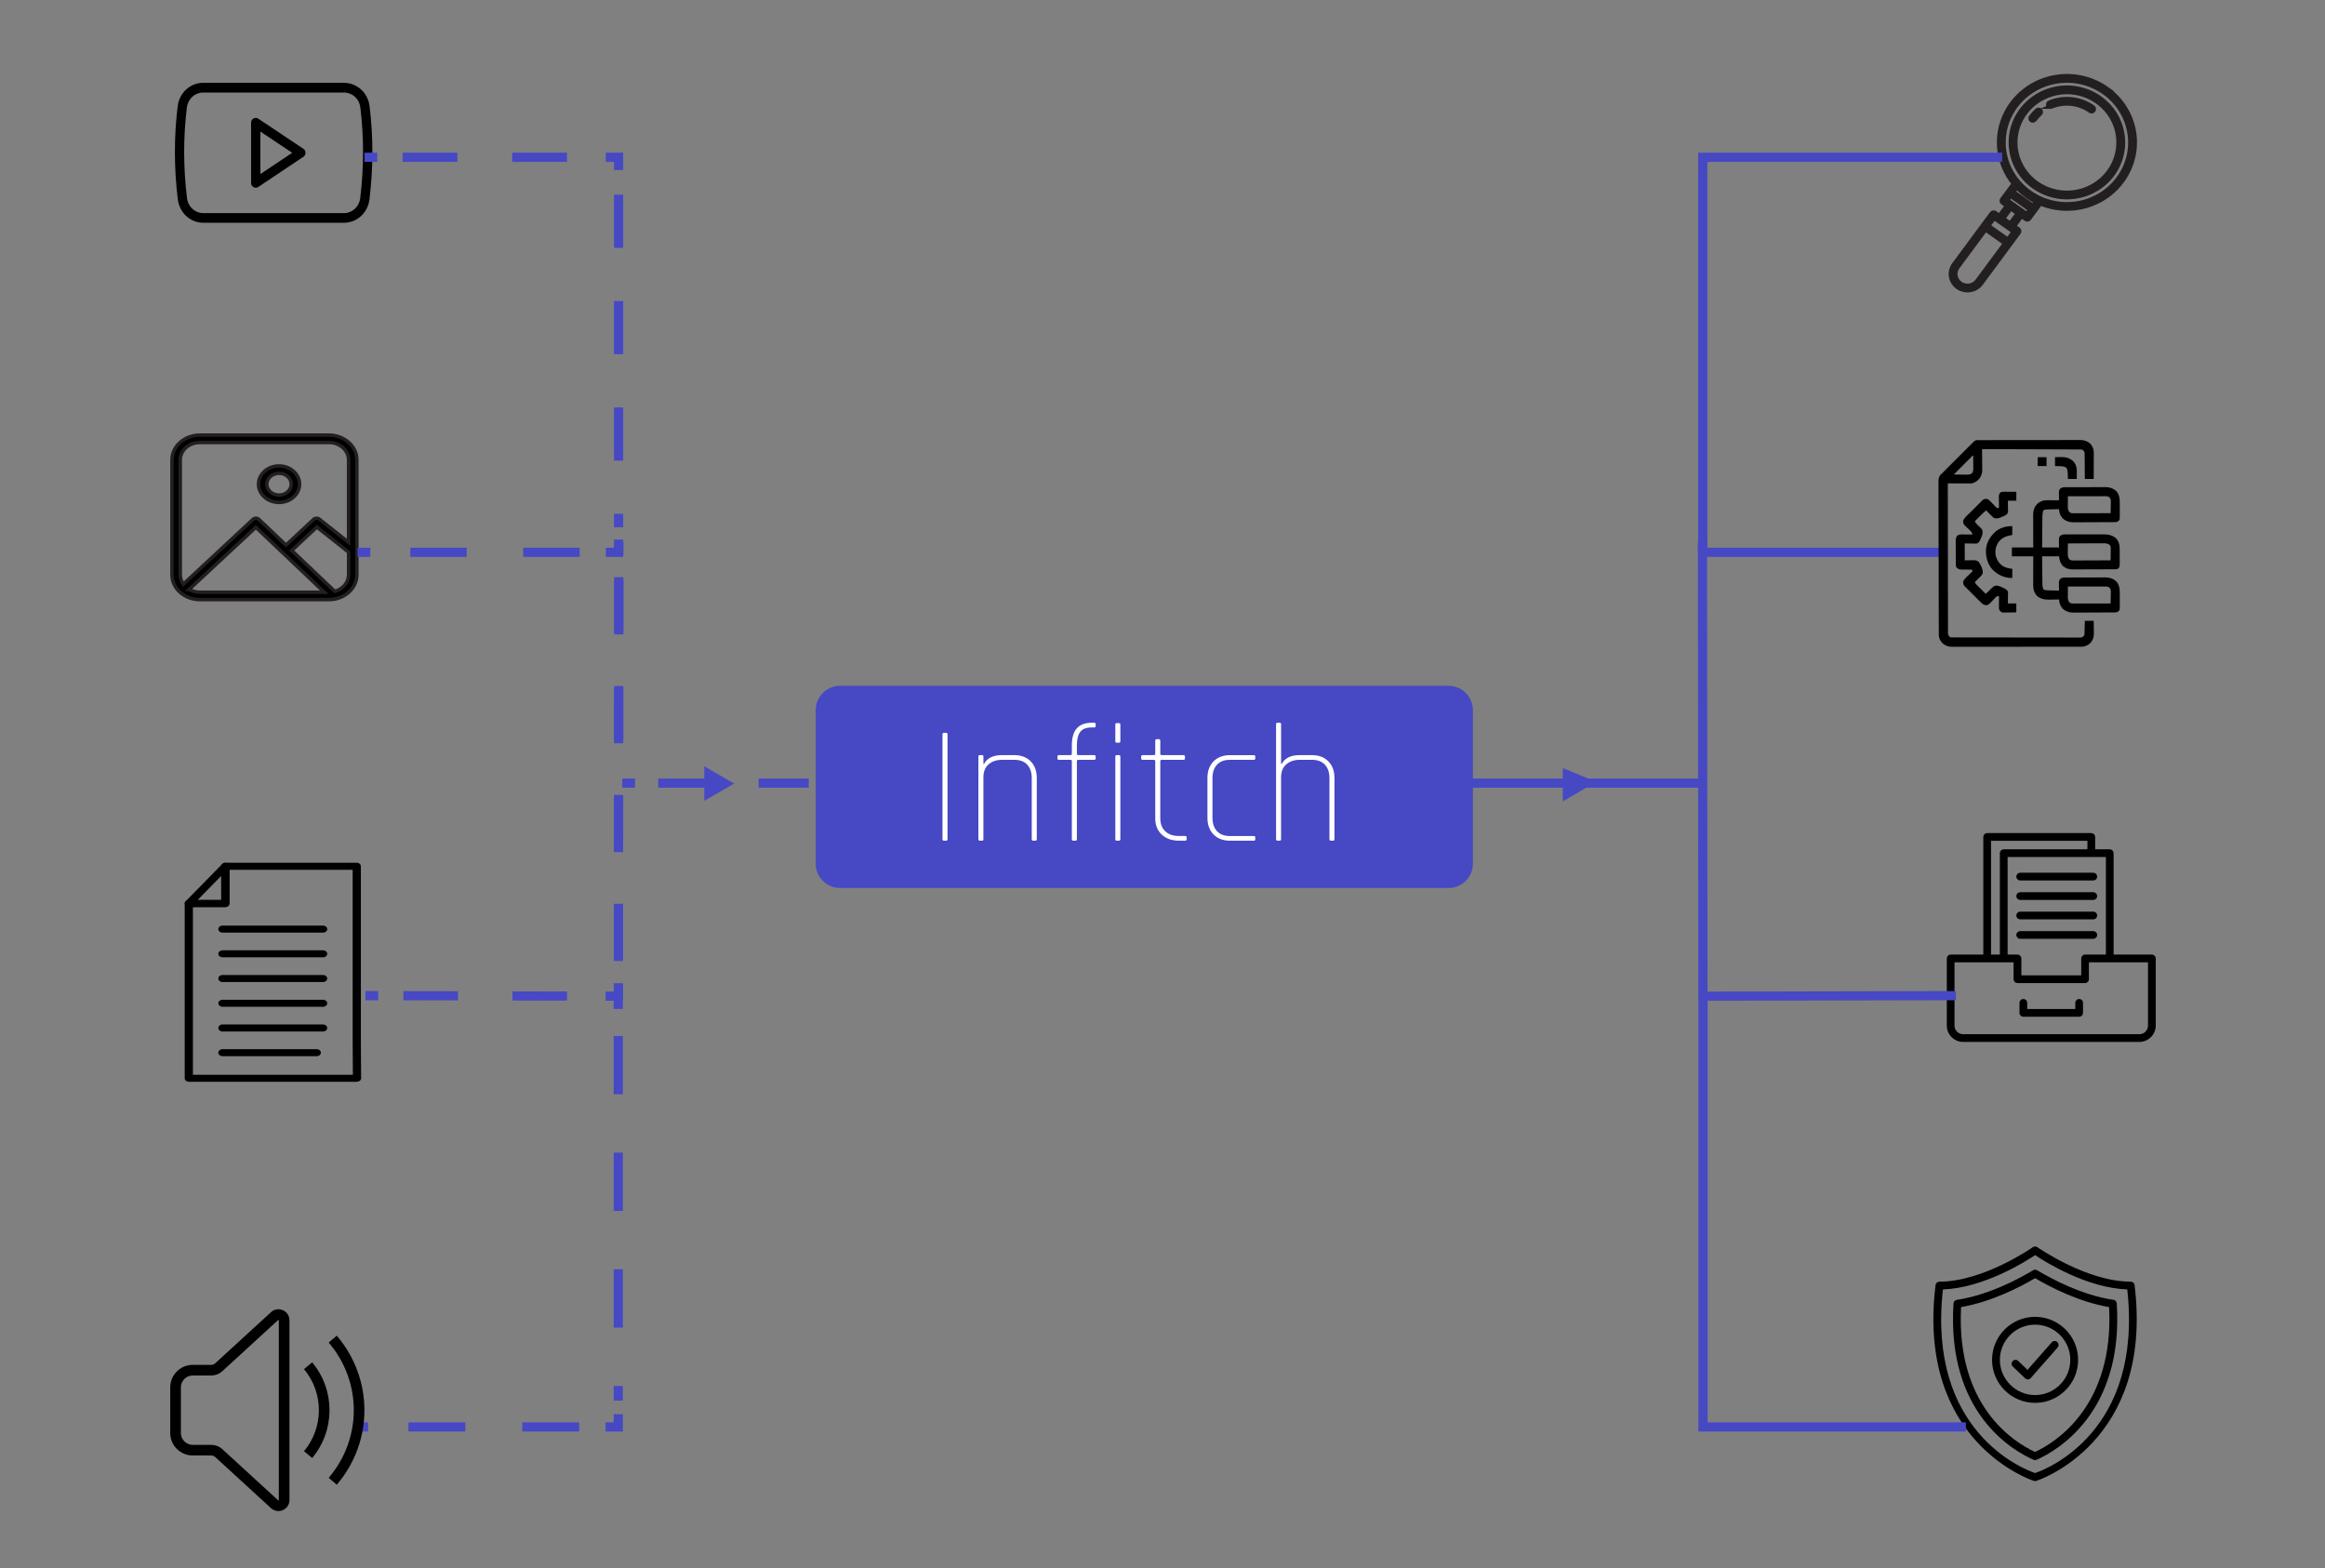 <svg width="507" height="342" viewBox="0 0 507 342" fill="none" xmlns="http://www.w3.org/2000/svg">
<rect x="0" y="0" width="507" height="342" fill="#808080" stroke="none"/>
<path d="M315.872 149.551H183.186C180.25 149.551 177.871 151.93 177.871 154.865V188.321C177.871 191.256 180.25 193.634 183.186 193.634H315.872C318.807 193.634 321.187 191.256 321.187 188.321V154.865C321.187 151.93 318.807 149.551 315.872 149.551Z" fill="#4648C4"/>
<path d="M206.624 160.127V182.989C206.624 183.207 206.527 183.318 206.332 183.318H205.818C205.623 183.318 205.526 183.207 205.526 182.989V160.127C205.526 159.91 205.623 159.799 205.818 159.799H206.332C206.527 159.799 206.624 159.91 206.624 160.127Z" fill="white"/>
<path d="M214.159 183.318H213.644C213.45 183.318 213.352 183.207 213.352 182.989V164.992C213.352 164.774 213.45 164.663 213.644 164.663H214.159C214.353 164.663 214.45 164.774 214.45 164.992V166.567H214.599C215.28 165.297 216.573 164.663 218.477 164.663H221.183C222.671 164.663 223.862 165.112 224.752 166.015C225.641 166.919 226.086 168.123 226.086 169.638V182.989C226.086 183.207 225.989 183.318 225.794 183.318H225.28C225.085 183.318 224.988 183.207 224.988 182.989V169.675C224.988 168.434 224.659 167.456 224.001 166.747C223.343 166.039 222.402 165.687 221.183 165.687H218.547C217.328 165.687 216.341 166.015 215.581 166.673C214.826 167.331 214.446 168.271 214.446 169.49V182.989C214.446 183.207 214.349 183.318 214.154 183.318H214.159Z" fill="white"/>
<path d="M235.159 164.663H238.598C238.815 164.663 238.927 164.76 238.927 164.955V165.395C238.927 165.589 238.815 165.686 238.598 165.686H235.159C234.941 165.686 234.83 165.784 234.83 165.978V182.989C234.83 183.207 234.733 183.318 234.538 183.318H234.024C233.829 183.318 233.732 183.207 233.732 182.989V165.978C233.732 165.784 233.621 165.686 233.403 165.686H230.915C230.697 165.686 230.586 165.589 230.586 165.395V164.955C230.586 164.76 230.697 164.663 230.915 164.663H233.403C233.621 164.663 233.732 164.565 233.732 164.371V162.504C233.732 159.238 235.173 157.603 238.051 157.603H238.598C238.815 157.603 238.927 157.7 238.927 157.895V158.335C238.927 158.529 238.815 158.627 238.598 158.627H238.051C236.878 158.627 236.049 158.951 235.562 159.595C235.076 160.243 234.83 161.221 234.83 162.541V164.371C234.83 164.565 234.941 164.663 235.159 164.663Z" fill="white"/>
<path d="M243.213 161.628V158.006C243.213 157.788 243.31 157.677 243.505 157.677H244.019C244.214 157.677 244.311 157.788 244.311 158.006V161.628C244.311 161.846 244.214 161.957 244.019 161.957H243.505C243.31 161.957 243.213 161.846 243.213 161.628ZM243.213 182.989V164.992C243.213 164.774 243.31 164.663 243.505 164.663H244.019C244.214 164.663 244.311 164.774 244.311 164.992V182.989C244.311 183.207 244.214 183.318 244.019 183.318H243.505C243.31 183.318 243.213 183.207 243.213 182.989Z" fill="white"/>
<path d="M251.591 165.686H249.177C248.959 165.686 248.848 165.589 248.848 165.395V164.955C248.848 164.76 248.959 164.663 249.177 164.663H251.591C251.809 164.663 251.92 164.565 251.92 164.371V161.517C251.92 161.3 252.017 161.188 252.212 161.188H252.726C252.921 161.188 253.018 161.3 253.018 161.517V164.371C253.018 164.565 253.129 164.663 253.347 164.663H258.069C258.287 164.663 258.398 164.76 258.398 164.955V165.395C258.398 165.589 258.287 165.686 258.069 165.686H253.347C253.129 165.686 253.018 165.784 253.018 165.978V178.417C253.018 179.635 253.379 180.589 254.098 181.27C254.816 181.951 255.798 182.294 257.045 182.294H258.435C258.653 182.294 258.764 182.391 258.764 182.586V183.026C258.764 183.221 258.653 183.318 258.435 183.318H257.045C255.534 183.318 254.302 182.878 253.347 182.002C252.397 181.122 251.92 179.941 251.92 178.454V165.978C251.92 165.784 251.809 165.686 251.591 165.686Z" fill="white"/>
<path d="M273.727 182.591V183.031C273.727 183.225 273.616 183.322 273.398 183.322H268.203C266.716 183.322 265.525 182.873 264.635 181.97C263.745 181.066 263.301 179.862 263.301 178.347V169.643C263.301 168.132 263.745 166.923 264.635 166.02C265.525 165.117 266.716 164.667 268.203 164.667H273.398C273.616 164.667 273.727 164.765 273.727 164.959V165.399C273.727 165.594 273.616 165.691 273.398 165.691H268.203C266.984 165.691 266.044 166.043 265.386 166.752C264.728 167.461 264.399 168.434 264.399 169.68V178.315C264.399 179.556 264.728 180.534 265.386 181.242C266.044 181.951 266.984 182.303 268.203 182.303H273.398C273.616 182.303 273.727 182.401 273.727 182.595V182.591Z" fill="white"/>
<path d="M279.07 183.318H278.555C278.361 183.318 278.263 183.207 278.263 182.989V157.932C278.263 157.714 278.361 157.603 278.555 157.603H279.07C279.264 157.603 279.362 157.714 279.362 157.932V166.567H279.51C280.191 165.297 281.484 164.663 283.388 164.663H286.095C287.582 164.663 288.773 165.112 289.663 166.015C290.552 166.919 290.997 168.123 290.997 169.638V182.989C290.997 183.207 290.9 183.318 290.705 183.318H290.191C289.996 183.318 289.899 183.207 289.899 182.989V169.675C289.899 168.434 289.57 167.456 288.912 166.747C288.254 166.039 287.313 165.686 286.095 165.686H283.458C282.239 165.686 281.252 166.015 280.492 166.673C279.737 167.331 279.357 168.271 279.357 169.49V182.989C279.357 183.207 279.26 183.318 279.065 183.318H279.07Z" fill="white"/>
<path d="M44.309 18.067H75.031C77.867 18.067 80.226 20.23 80.592 23.153C81.426 29.907 81.389 36.722 80.569 43.471C80.217 46.399 77.844 48.577 75.008 48.577H44.332C41.496 48.577 39.128 46.399 38.772 43.471C37.951 36.731 37.914 29.884 38.748 23.144C39.11 20.226 41.482 18.058 44.309 18.058V18.067ZM75.031 20.179H44.304C42.497 20.179 40.982 21.546 40.755 23.417C39.939 30 39.976 36.634 40.778 43.217C41 45.088 42.516 46.469 44.328 46.469H75.004C76.811 46.469 78.326 45.088 78.553 43.221C79.35 36.629 79.387 30.014 78.576 23.417C78.345 21.546 76.839 20.179 75.027 20.179H75.036H75.031Z" fill="black"/>
<path d="M66.144 34.206L56.315 40.771C55.634 41.225 54.754 40.706 54.754 39.886V26.757C54.754 25.882 55.718 25.395 56.376 25.914L66.148 32.437C66.778 32.854 66.76 33.803 66.148 34.211L66.144 34.206ZM56.783 37.954L63.72 33.322L56.783 28.689V37.954Z" fill="black"/>
<path fill-rule="evenodd" clip-rule="evenodd" d="M459.382 19.369C463.344 22.167 465.634 26.692 465.495 31.464C465.356 36.236 462.807 40.627 458.692 43.198C454.577 45.769 449.415 46.191 444.92 44.315L442.464 47.636C442.39 47.733 442.284 47.803 442.158 47.821C442.033 47.84 441.913 47.812 441.811 47.743L440.824 47.048L439.123 49.346L440.11 50.04C440.319 50.189 440.365 50.471 440.212 50.675L431.969 61.807C430.801 63.387 428.544 63.739 426.932 62.599C425.314 61.464 424.953 59.259 426.121 57.684L434.364 46.557C434.438 46.459 434.545 46.39 434.67 46.371C434.795 46.353 434.916 46.381 435.018 46.45L436.005 47.145L437.705 44.847L436.718 44.153C436.51 44.004 436.463 43.722 436.616 43.518L439.179 40.057C435.898 36.05 435.045 30.644 436.941 25.854C438.836 21.069 443.196 17.627 448.386 16.816C452.256 16.204 456.213 17.122 459.392 19.369H459.382ZM433.512 49.248L437.844 52.306L439.17 50.518L434.837 47.46L433.512 49.253V49.248ZM437.298 53.042L432.965 49.985L426.867 58.217C426 59.384 426.274 61.02 427.469 61.863C428.665 62.706 430.342 62.442 431.204 61.274L437.302 53.042H437.298ZM443.655 26.072C444.012 25.595 444.41 25.154 444.86 24.756C445.055 24.585 445.064 24.302 444.892 24.112C444.721 23.922 444.424 23.913 444.234 24.08C443.989 24.297 443.752 24.534 443.53 24.775C443.308 25.02 443.099 25.27 442.9 25.539C442.752 25.743 442.798 26.03 443.002 26.174C443.21 26.322 443.502 26.276 443.655 26.072ZM447.297 23.227C450.11 22.051 453.349 22.407 455.833 24.159C456.041 24.307 456.333 24.261 456.486 24.057C456.635 23.853 456.588 23.566 456.384 23.422C453.637 21.481 450.055 21.092 446.936 22.389C446.7 22.486 446.588 22.755 446.69 22.986C446.792 23.218 447.066 23.325 447.302 23.227H447.297ZM457.876 21.398C454.8 19.225 450.861 18.572 447.223 19.637C443.586 20.703 440.662 23.348 439.309 26.808C437.956 30.269 438.331 34.151 440.323 37.306C442.316 40.456 445.694 42.531 449.471 42.911C453.247 43.286 456.991 41.934 459.6 39.242C462.205 36.55 463.382 32.826 462.774 29.166C462.265 26.044 460.499 23.251 457.876 21.402V21.398ZM461.857 29.31C461.301 25.928 459.165 22.996 456.079 21.374C452.997 19.748 449.308 19.614 446.111 21.018C442.914 22.417 440.56 25.187 439.749 28.518C438.938 31.844 439.763 35.355 441.973 38.005C444.188 40.66 447.538 42.156 451.046 42.059C454.549 41.961 457.812 40.28 459.864 37.505C461.621 35.142 462.339 32.191 461.857 29.31ZM438.97 41.883L443.303 44.94L444.054 43.925C442.571 43.194 441.227 42.221 440.073 41.058L439.753 40.826L438.97 41.883ZM442.756 45.686L438.424 42.628L437.64 43.685L441.973 46.742L442.756 45.686ZM440.055 46.51L438.456 45.385L436.755 47.682L438.359 48.813L440.059 46.515L440.055 46.51ZM464.387 28.916C463.803 25.377 461.806 22.208 458.831 20.114C455.856 18.016 452.149 17.154 448.525 17.724C444.902 18.294 441.658 20.244 439.503 23.144C437.353 26.049 436.473 29.667 437.052 33.206C437.636 36.745 439.633 39.914 442.608 42.008C445.583 44.106 449.29 44.968 452.918 44.398C456.547 43.828 459.786 41.878 461.94 38.978C464.095 36.073 464.971 32.455 464.392 28.916H464.387Z" fill="black" stroke="#231F20" stroke-miterlimit="10"/>
<path d="M71.732 94.879H43.586C40.227 94.879 37.502 97.306 37.497 100.294V125.337C37.497 128.325 40.227 130.753 43.586 130.753H71.732C75.092 130.753 77.816 128.325 77.821 125.337V100.294C77.821 97.306 75.092 94.879 71.732 94.879ZM39.309 100.294C39.309 98.195 41.227 96.491 43.586 96.491H71.732C74.091 96.491 76.005 98.195 76.009 100.294V118.25L69.638 113.209C69.276 112.922 68.716 112.941 68.382 113.256L62.376 118.866L56.464 113.26C56.292 113.098 56.056 113.006 55.806 113.006C55.555 113.006 55.319 113.094 55.152 113.256L39.99 127.371C39.55 126.764 39.318 126.06 39.314 125.337V100.294H39.309ZM41.255 128.52L55.796 114.984L70.722 129.145H43.586C42.757 129.145 41.946 128.928 41.26 128.52H41.255ZM73.007 128.951L63.618 120.042L69.096 114.933L76.014 120.404V125.342C76.005 127 74.79 128.464 73.011 128.955L73.007 128.951Z" fill="black" stroke="#231F20" stroke-width="0.75" stroke-miterlimit="10"/>
<path d="M60.847 109.568C63.317 109.568 65.323 107.785 65.323 105.584C65.323 103.384 63.317 101.6 60.847 101.6C58.377 101.6 56.371 103.384 56.371 105.584C56.371 107.78 58.377 109.564 60.847 109.568ZM60.847 103.212C62.321 103.212 63.512 104.278 63.512 105.584C63.512 106.891 62.316 107.956 60.847 107.956C59.378 107.956 58.183 106.891 58.183 105.584C58.183 104.278 59.378 103.212 60.847 103.212Z" fill="black" stroke="#231F20" stroke-width="0.75" stroke-miterlimit="10"/>
<path fill-rule="evenodd" clip-rule="evenodd" d="M77.849 235.892H41.172C40.676 235.892 40.278 235.549 40.278 235.128V197.021C40.278 196.599 40.676 196.256 41.172 196.256H48.248V188.895C48.248 188.474 48.646 188.131 49.142 188.131H77.798C78.294 188.131 78.692 188.474 78.692 188.895V227.299L78.748 235.114C78.748 235.318 78.655 235.508 78.484 235.651C78.312 235.795 78.09 235.874 77.849 235.874V235.888V235.892ZM42.066 234.364H76.95L76.904 227.304V189.669H50.027V197.03C50.027 197.452 49.629 197.794 49.133 197.794H42.066V234.377V234.368V234.364Z" fill="black"/>
<path fill-rule="evenodd" clip-rule="evenodd" d="M49.133 197.79H41.172C40.824 197.79 40.509 197.619 40.361 197.35C40.213 197.077 40.264 196.766 40.486 196.539L48.452 188.418C48.693 188.178 49.091 188.08 49.439 188.187C49.791 188.298 50.027 188.581 50.027 188.905V197.026C50.027 197.447 49.629 197.79 49.133 197.79ZM43.081 196.261H48.243V190.999L43.081 196.261Z" fill="black"/>
<path fill-rule="evenodd" clip-rule="evenodd" d="M70.453 203.367H48.507C48.011 203.367 47.613 203.025 47.613 202.603C47.613 202.181 48.011 201.839 48.507 201.839H70.463C70.958 201.839 71.357 202.181 71.357 202.603C71.357 203.025 70.958 203.367 70.463 203.367H70.453Z" fill="black"/>
<path fill-rule="evenodd" clip-rule="evenodd" d="M70.453 208.755H48.507C48.011 208.755 47.613 208.412 47.613 207.991C47.613 207.569 48.011 207.226 48.507 207.226H70.463C70.958 207.226 71.357 207.569 71.357 207.991C71.357 208.412 70.958 208.755 70.463 208.755H70.453Z" fill="black"/>
<path fill-rule="evenodd" clip-rule="evenodd" d="M70.453 214.143H48.507C48.011 214.143 47.613 213.8 47.613 213.378C47.613 212.957 48.011 212.614 48.507 212.614H70.463C70.958 212.614 71.357 212.957 71.357 213.378C71.357 213.8 70.958 214.143 70.463 214.143H70.453Z" fill="black"/>
<path fill-rule="evenodd" clip-rule="evenodd" d="M70.453 219.54H48.507C48.011 219.54 47.613 219.197 47.613 218.775C47.613 218.354 48.011 218.011 48.507 218.011H70.463C70.958 218.011 71.357 218.354 71.357 218.775C71.357 219.197 70.958 219.54 70.463 219.54H70.453Z" fill="black"/>
<path fill-rule="evenodd" clip-rule="evenodd" d="M70.453 224.927H48.507C48.011 224.927 47.613 224.584 47.613 224.163C47.613 223.741 48.011 223.398 48.507 223.398H70.463C70.958 223.398 71.357 223.741 71.357 224.163C71.357 224.584 70.958 224.927 70.463 224.927H70.453Z" fill="black"/>
<path fill-rule="evenodd" clip-rule="evenodd" d="M69.072 230.315H48.507C48.011 230.315 47.613 229.972 47.613 229.55C47.613 229.129 48.011 228.786 48.507 228.786H69.072C69.568 228.786 69.967 229.129 69.967 229.55C69.967 229.972 69.568 230.315 69.072 230.315Z" fill="black"/>
<path d="M469.243 208.653H460.402V186.042C460.402 185.852 460.249 185.699 460.059 185.699H456.38V182.503C456.38 182.313 456.227 182.16 456.037 182.16H433.331C433.141 182.16 432.988 182.313 432.988 182.503V208.653H425.37C425.18 208.653 425.027 208.806 425.027 208.996V223.649C425.027 225.335 426.399 226.706 428.085 226.706H466.528C468.215 226.706 469.591 225.335 469.591 223.649V208.996C469.591 208.806 469.438 208.653 469.248 208.653H469.243ZM456.037 186.385C456.037 186.385 456.041 186.385 456.046 186.385H459.721V208.653H454.684C454.494 208.653 454.341 208.806 454.341 208.996V213.188H440.286V208.996C440.286 208.806 440.133 208.653 439.943 208.653H437.288V186.385H456.032C456.032 186.385 456.037 186.385 456.041 186.385H456.037ZM433.674 182.845H455.694V185.699H436.941C436.751 185.699 436.598 185.852 436.598 186.042V208.653H433.674V182.845ZM468.9 223.649C468.9 224.955 467.835 226.02 466.523 226.02H428.081C426.774 226.02 425.708 224.955 425.708 223.649V209.339H439.591V213.531C439.591 213.721 439.744 213.874 439.934 213.874H454.674C454.864 213.874 455.017 213.721 455.017 213.531V209.339H468.9V223.649Z" fill="black" stroke="black" stroke-miterlimit="10"/>
<path d="M453.391 218.33C453.201 218.33 453.048 218.483 453.048 218.673V220.531H441.565V218.673C441.565 218.483 441.412 218.33 441.222 218.33C441.032 218.33 440.879 218.483 440.879 218.673V220.874C440.879 221.064 441.032 221.216 441.222 221.216H453.391C453.581 221.216 453.734 221.064 453.734 220.874V218.673C453.734 218.483 453.581 218.33 453.391 218.33Z" fill="black" stroke="black" stroke-miterlimit="10"/>
<path d="M440.527 191.499H456.477C456.667 191.499 456.82 191.346 456.82 191.156C456.82 190.966 456.667 190.813 456.477 190.813H440.527C440.337 190.813 440.184 190.966 440.184 191.156C440.184 191.346 440.337 191.499 440.527 191.499Z" fill="black" stroke="black" stroke-miterlimit="10"/>
<path d="M440.527 195.742H456.477C456.667 195.742 456.82 195.589 456.82 195.399C456.82 195.21 456.667 195.057 456.477 195.057H440.527C440.337 195.057 440.184 195.21 440.184 195.399C440.184 195.589 440.337 195.742 440.527 195.742Z" fill="black" stroke="black" stroke-miterlimit="10"/>
<path d="M440.527 199.981H456.477C456.667 199.981 456.82 199.828 456.82 199.638C456.82 199.448 456.667 199.295 456.477 199.295H440.527C440.337 199.295 440.184 199.448 440.184 199.638C440.184 199.828 440.337 199.981 440.527 199.981Z" fill="black" stroke="black" stroke-miterlimit="10"/>
<path d="M440.527 204.224H456.477C456.667 204.224 456.82 204.072 456.82 203.882C456.82 203.692 456.667 203.539 456.477 203.539H440.527C440.337 203.539 440.184 203.692 440.184 203.882C440.184 204.072 440.337 204.224 440.527 204.224Z" fill="black" stroke="black" stroke-miterlimit="10"/>
<path d="M465.485 280.23C465.434 279.804 465.068 279.48 464.642 279.48C455.022 279.48 444.383 272.035 444.271 271.961C443.975 271.757 443.581 271.757 443.289 271.961C443.178 272.04 432.543 279.48 422.919 279.48C422.492 279.48 422.126 279.804 422.075 280.23C417.863 314.645 443.27 322.849 443.525 322.933C443.609 322.96 443.688 322.965 443.771 322.965C443.854 322.965 443.942 322.956 444.017 322.933C444.271 322.854 469.684 314.654 465.476 280.23H465.485ZM443.78 321.219C441.083 320.297 420.24 312.092 423.683 281.175C432.52 280.86 441.579 275.171 443.78 273.698C445.991 275.171 455.05 280.86 463.877 281.175C467.316 312.092 446.468 320.297 443.78 321.219Z" fill="black"/>
<path d="M460.856 283.445C454.016 282.421 447.497 278.961 444.225 276.992C443.952 276.83 443.609 276.83 443.345 276.992C440.069 278.961 433.553 282.426 426.714 283.445C426.311 283.505 426.014 283.829 425.991 284.228C424.457 308.122 438.956 316.359 443.442 318.319C443.553 318.37 443.664 318.388 443.785 318.388C443.905 318.388 444.026 318.36 444.132 318.309C448.609 316.322 463.103 308.002 461.593 284.219C461.565 283.816 461.268 283.487 460.87 283.426L460.861 283.445H460.856ZM443.771 316.614C439.244 314.534 426.524 306.705 427.64 285.029C434.225 283.894 440.384 280.721 443.78 278.72C447.168 280.716 453.335 283.894 459.92 285.029C461.018 306.612 448.294 314.506 443.776 316.614H443.771Z" fill="black"/>
<path d="M443.78 287.151C438.604 287.151 434.397 291.353 434.397 296.532C434.397 301.711 438.609 305.913 443.78 305.913C448.952 305.913 453.164 301.711 453.164 296.532C453.164 291.353 448.952 287.151 443.78 287.151ZM443.78 304.208C439.55 304.208 436.102 300.761 436.102 296.532C436.102 292.302 439.55 288.856 443.78 288.856C448.011 288.856 451.459 292.302 451.459 296.532C451.459 300.761 448.011 304.208 443.78 304.208Z" fill="black"/>
<path d="M447.404 292.719L442.126 298.714L440.106 296.768C439.763 296.444 439.225 296.453 438.901 296.796C438.576 297.139 438.586 297.676 438.929 298L441.598 300.558C441.76 300.71 441.973 300.798 442.186 300.798H442.219C442.45 300.789 442.673 300.687 442.826 300.507L448.692 293.845C448.998 293.498 448.965 292.951 448.613 292.641C448.261 292.33 447.719 292.358 447.408 292.719H447.399H447.404Z" fill="black"/>
<path d="M426.51 217.112L371.348 217.228L371.242 118.185L371.348 217.228" stroke="#4648C4" stroke-width="2" stroke-miterlimit="10"/>
<path d="M424.267 120.436H371.307V34.299H436.598" stroke="#4648C4" stroke-width="2" stroke-miterlimit="10"/>
<path d="M371.367 217.228V311.161H428.692" stroke="#4648C4" stroke-width="2" stroke-miterlimit="10"/>
<path d="M370.505 170.764H319.329" stroke="#4648C4" stroke-width="2" stroke-miterlimit="10"/>
<path d="M340.788 167.493V174.762L348.063 170.486L340.788 167.493Z" fill="#4648C4"/>
<path d="M79.684 217.112L82.464 217.117" stroke="#4648C4" stroke-width="2" stroke-miterlimit="10"/>
<path d="M87.974 217.131L129.308 217.214" stroke="#4648C4" stroke-width="2" stroke-miterlimit="10" stroke-dasharray="11.89 11.89"/>
<path d="M132.065 217.223L134.845 217.228V214.448" stroke="#4648C4" stroke-width="2" stroke-miterlimit="10"/>
<path d="M134.855 208.95L134.947 123.716" stroke="#4648C4" stroke-width="2" stroke-miterlimit="10" stroke-dasharray="11.87 11.87"/>
<path d="M134.947 120.964L134.952 118.185L134.947 120.964Z" stroke="#4648C4" stroke-width="2" stroke-miterlimit="10"/>
<path d="M134.943 126.463L134.85 211.697" stroke="#4648C4" stroke-width="2" stroke-miterlimit="10" stroke-dasharray="11.87 11.87"/>
<path d="M134.845 214.448V217.228" stroke="#4648C4" stroke-width="2" stroke-miterlimit="10"/>
<path d="M79.475 34.299H82.256" stroke="#4648C4" stroke-width="2" stroke-miterlimit="10"/>
<path d="M87.793 34.299H129.34" stroke="#4648C4" stroke-width="2" stroke-miterlimit="10" stroke-dasharray="11.95 11.95"/>
<path d="M132.111 34.299H134.892V37.079" stroke="#4648C4" stroke-width="2" stroke-miterlimit="10"/>
<path d="M134.892 42.448V114.97" stroke="#4648C4" stroke-width="2" stroke-miterlimit="10" stroke-dasharray="11.6 11.6"/>
<path d="M134.892 117.657V120.436H132.111" stroke="#4648C4" stroke-width="2" stroke-miterlimit="10"/>
<path d="M126.402 120.436H83.6" stroke="#4648C4" stroke-width="2" stroke-miterlimit="10" stroke-dasharray="12.31 12.31"/>
<path d="M80.75 120.436H77.969" stroke="#4648C4" stroke-width="2" stroke-miterlimit="10"/>
<path d="M134.827 217.228V220.007" stroke="#4648C4" stroke-width="2" stroke-miterlimit="10"/>
<path d="M134.827 225.9V305.436" stroke="#4648C4" stroke-width="2" stroke-miterlimit="10" stroke-dasharray="12.72 12.72"/>
<path d="M134.827 308.382V311.161H132.047" stroke="#4648C4" stroke-width="2" stroke-miterlimit="10"/>
<path d="M126.296 311.161H83.159" stroke="#4648C4" stroke-width="2" stroke-miterlimit="10" stroke-dasharray="12.41 12.41"/>
<path d="M80.282 311.161H77.501" stroke="#4648C4" stroke-width="2" stroke-miterlimit="10"/>
<path d="M135.689 170.764H138.469" stroke="#4648C4" stroke-width="2" stroke-miterlimit="10"/>
<path d="M143.539 170.764H181.55" stroke="#4648C4" stroke-width="2" stroke-miterlimit="10" stroke-dasharray="10.94 10.94"/>
<path d="M184.085 170.764H186.865" stroke="#4648C4" stroke-width="2" stroke-miterlimit="10"/>
<path d="M42.034 317.383H46.037C46.376 317.383 46.695 317.508 46.946 317.735L59.096 328.871C59.554 329.293 60.124 329.506 60.708 329.506C61.037 329.506 61.366 329.437 61.686 329.298C62.571 328.909 63.123 328.065 63.123 327.097V287.906C63.123 286.938 62.571 286.095 61.686 285.706C60.801 285.317 59.805 285.479 59.091 286.137L46.941 297.273C46.691 297.5 46.371 297.625 46.033 297.625H42.029C39.323 297.625 37.122 299.826 37.122 302.531V312.482C37.122 315.187 39.323 317.387 42.029 317.387L42.034 317.383ZM39.444 302.531C39.444 301.104 40.607 299.941 42.034 299.941H46.037C46.955 299.941 47.835 299.599 48.507 298.982L60.657 287.846C60.657 287.846 60.699 287.809 60.75 287.832C60.801 287.855 60.801 287.888 60.801 287.911V327.102C60.801 327.13 60.801 327.157 60.75 327.181C60.699 327.204 60.676 327.181 60.657 327.167L48.507 316.03C47.831 315.409 46.955 315.071 46.037 315.071H42.034C40.607 315.071 39.444 313.908 39.444 312.482V302.531Z" fill="black"/>
<path d="M68.072 317.939C73.118 311.893 73.118 303.119 68.072 297.074L66.292 298.556C70.62 303.74 70.62 311.268 66.292 316.452L68.072 317.934V317.939Z" fill="black"/>
<path d="M73.437 291.255L71.677 292.761C78.975 301.308 78.975 313.709 71.677 322.256L73.437 323.762C81.477 314.344 81.477 300.678 73.437 291.26V291.255Z" fill="black"/>
<path d="M160.091 170.866L153.58 174.623V167.109L160.091 170.866Z" fill="#4648C4"/>
<g clip-path="url(#clip0_218_1641)">
<path d="M450.684 106.246C450.783 106.246 450.881 106.245 450.983 106.244C451.31 106.242 451.636 106.242 451.962 106.242C452.19 106.241 452.417 106.241 452.645 106.24C453.122 106.239 453.599 106.239 454.076 106.239C454.625 106.24 455.174 106.238 455.723 106.234C456.253 106.231 456.784 106.231 457.314 106.231C457.539 106.231 457.763 106.23 457.988 106.229C458.303 106.227 458.618 106.228 458.934 106.229C459.025 106.228 459.117 106.227 459.211 106.226C460.049 106.235 460.803 106.477 461.435 107.041C462.102 107.783 462.254 108.577 462.246 109.548C462.246 109.655 462.247 109.762 462.247 109.872C462.247 110.096 462.247 110.32 462.245 110.544C462.242 110.887 462.245 111.23 462.248 111.573C462.247 111.792 462.247 112.01 462.246 112.229C462.247 112.331 462.248 112.434 462.249 112.539C462.237 113.326 462.237 113.326 461.975 113.597C461.674 113.805 461.529 113.853 461.168 113.855C461.083 113.856 460.997 113.857 460.91 113.858C460.816 113.858 460.722 113.858 460.625 113.859C460.477 113.86 460.477 113.86 460.326 113.861C459.998 113.863 459.671 113.865 459.343 113.866C459.231 113.866 459.119 113.867 459.003 113.867C458.532 113.869 458.061 113.871 457.59 113.872C456.917 113.873 456.244 113.876 455.57 113.881C455.039 113.885 454.507 113.886 453.976 113.887C453.75 113.887 453.525 113.889 453.3 113.891C452.983 113.894 452.667 113.894 452.35 113.893C452.258 113.895 452.166 113.896 452.071 113.897C451.2 113.89 450.455 113.625 449.795 113.051C449.643 112.859 449.643 112.859 449.515 112.661C449.45 112.563 449.45 112.563 449.385 112.463C449.114 111.992 449.048 111.564 449.004 111.029C448.6 111.038 448.197 111.047 447.794 111.057C447.657 111.061 447.52 111.064 447.382 111.066C447.185 111.07 446.987 111.075 446.789 111.081C446.729 111.082 446.668 111.083 446.605 111.084C446.232 111.095 445.905 111.109 445.576 111.293C445.417 111.786 445.374 112.239 445.372 112.754C445.371 112.826 445.371 112.898 445.37 112.972C445.367 113.208 445.365 113.444 445.364 113.68C445.362 113.844 445.361 114.009 445.359 114.173C445.354 114.604 445.351 115.036 445.348 115.467C445.343 115.985 445.338 116.503 445.333 117.022C445.325 117.807 445.319 118.593 445.313 119.379C446.531 119.379 447.749 119.379 449.004 119.379C448.994 118.737 448.994 118.737 448.98 118.096C448.973 117.217 448.973 117.217 449.268 116.83C449.747 116.509 450.196 116.529 450.753 116.532C450.848 116.532 450.944 116.531 451.042 116.531C451.357 116.53 451.673 116.53 451.988 116.531C452.208 116.531 452.428 116.531 452.648 116.531C453.108 116.53 453.569 116.531 454.03 116.532C454.502 116.533 454.974 116.533 455.446 116.532C456.017 116.53 456.588 116.53 457.159 116.531C457.376 116.531 457.593 116.531 457.81 116.53C458.115 116.53 458.419 116.531 458.723 116.532C458.857 116.531 458.857 116.531 458.993 116.531C459.906 116.539 460.693 116.76 461.396 117.357C462.108 118.108 462.228 118.874 462.226 119.874C462.226 119.98 462.227 120.085 462.227 120.193C462.228 120.415 462.227 120.636 462.227 120.858C462.226 121.197 462.228 121.536 462.231 121.875C462.231 122.091 462.231 122.306 462.231 122.522C462.232 122.623 462.233 122.725 462.234 122.829C462.228 123.53 462.228 123.53 462.02 123.879C461.748 124.113 461.599 124.136 461.248 124.138C461.117 124.139 461.117 124.139 460.984 124.14C460.889 124.14 460.793 124.14 460.694 124.141C460.593 124.141 460.493 124.142 460.389 124.142C460.055 124.144 459.72 124.145 459.386 124.146C459.215 124.146 459.215 124.146 459.04 124.147C458.498 124.149 457.956 124.15 457.414 124.151C456.789 124.152 456.165 124.154 455.54 124.157C455.057 124.16 454.574 124.161 454.091 124.162C453.802 124.162 453.514 124.163 453.226 124.165C452.903 124.167 452.581 124.167 452.258 124.166C452.117 124.168 452.117 124.168 451.972 124.17C451.125 124.164 450.405 123.941 449.779 123.35C449.249 122.716 449.095 122.13 449.004 121.312C447.786 121.312 446.568 121.312 445.313 121.312C445.323 122.451 445.323 122.451 445.335 123.59C445.34 124.055 445.346 124.52 445.35 124.985C445.353 125.36 445.357 125.735 445.362 126.11C445.363 126.252 445.365 126.395 445.366 126.538C445.367 126.738 445.37 126.939 445.372 127.14C445.374 127.254 445.375 127.367 445.376 127.485C445.403 127.857 445.463 128.164 445.576 128.52C445.954 128.731 446.364 128.725 446.789 128.732C446.885 128.734 446.885 128.734 446.982 128.737C447.184 128.742 447.385 128.746 447.587 128.75C447.724 128.754 447.861 128.757 447.999 128.761C448.334 128.769 448.669 128.776 449.004 128.783C449.003 128.725 449.001 128.666 449 128.606C448.994 128.339 448.991 128.072 448.987 127.805C448.985 127.713 448.983 127.621 448.981 127.527C448.972 126.635 448.972 126.635 449.268 126.234C449.688 125.877 450.161 125.932 450.684 125.934C450.783 125.933 450.881 125.932 450.983 125.932C451.31 125.929 451.636 125.929 451.962 125.929C452.19 125.929 452.417 125.928 452.645 125.927C453.122 125.926 453.599 125.926 454.076 125.927C454.625 125.927 455.174 125.925 455.723 125.922C456.253 125.919 456.784 125.918 457.314 125.919C457.539 125.919 457.763 125.918 457.988 125.916C458.303 125.914 458.618 125.915 458.934 125.917C459.025 125.915 459.117 125.914 459.211 125.913C460.049 125.923 460.803 126.165 461.435 126.729C462.102 127.471 462.254 128.264 462.246 129.236C462.246 129.343 462.247 129.449 462.247 129.559C462.247 129.784 462.247 130.008 462.245 130.232C462.242 130.575 462.245 130.918 462.248 131.261C462.247 131.479 462.247 131.698 462.246 131.916C462.247 132.019 462.248 132.121 462.249 132.227C462.237 133.014 462.237 133.014 461.975 133.284C461.674 133.493 461.529 133.54 461.168 133.543C461.083 133.544 460.997 133.544 460.91 133.545C460.769 133.546 460.769 133.546 460.625 133.546C460.526 133.547 460.428 133.548 460.326 133.548C459.998 133.551 459.671 133.552 459.343 133.553C459.231 133.554 459.119 133.554 459.003 133.555C458.532 133.557 458.061 133.558 457.59 133.559C456.917 133.561 456.244 133.564 455.57 133.569C455.039 133.572 454.507 133.574 453.976 133.574C453.75 133.575 453.525 133.576 453.3 133.578C452.983 133.581 452.667 133.581 452.35 133.581C452.258 133.582 452.166 133.583 452.071 133.585C451.2 133.578 450.455 133.313 449.795 132.738C449.643 132.546 449.643 132.546 449.515 132.348C449.45 132.251 449.45 132.251 449.385 132.151C449.182 131.799 449.084 131.5 449.043 131.097C449.036 131.026 449.028 130.955 449.02 130.881C449.015 130.827 449.01 130.773 449.004 130.717C448.908 130.719 448.813 130.721 448.714 130.724C448.354 130.732 447.995 130.737 447.635 130.741C447.48 130.743 447.325 130.746 447.171 130.75C446.013 130.778 445.089 130.714 444.17 129.926C444.018 129.734 444.018 129.734 443.89 129.536C443.825 129.438 443.825 129.438 443.76 129.338C443.416 128.741 443.365 128.158 443.369 127.479C443.369 127.412 443.369 127.345 443.369 127.276C443.369 127.056 443.37 126.837 443.37 126.617C443.37 126.464 443.371 126.311 443.371 126.158C443.371 125.757 443.372 125.355 443.373 124.954C443.374 124.472 443.374 123.989 443.375 123.507C443.376 122.776 443.377 122.044 443.379 121.312C441.842 121.312 440.304 121.312 438.721 121.312C438.721 120.674 438.721 120.036 438.721 119.379C440.258 119.379 441.795 119.379 443.379 119.379C443.377 118.83 443.375 118.281 443.373 117.715C443.372 117.366 443.371 117.017 443.37 116.668C443.369 116.115 443.368 115.562 443.366 115.009C443.364 114.562 443.363 114.116 443.362 113.67C443.362 113.5 443.361 113.33 443.36 113.161C443.359 112.922 443.359 112.683 443.359 112.444C443.358 112.375 443.358 112.305 443.357 112.234C443.36 111.302 443.59 110.621 444.197 109.914C444.891 109.317 445.534 109.067 446.446 109.079C446.556 109.079 446.556 109.079 446.669 109.079C446.901 109.08 447.134 109.082 447.367 109.085C447.525 109.086 447.684 109.086 447.842 109.087C448.23 109.089 448.617 109.092 449.004 109.096C449.003 109.037 449.001 108.979 449 108.918C448.994 108.652 448.991 108.385 448.987 108.118C448.985 108.026 448.983 107.934 448.981 107.839C448.972 106.948 448.972 106.948 449.268 106.547C449.688 106.19 450.161 106.245 450.684 106.246ZM450.938 108.217C450.933 108.595 450.93 108.974 450.928 109.352C450.927 109.48 450.926 109.609 450.924 109.738C450.922 109.923 450.921 110.108 450.92 110.294C450.919 110.405 450.918 110.517 450.918 110.631C450.944 111.044 451.016 111.353 451.284 111.672C451.544 111.885 451.758 111.919 452.084 111.919C452.156 111.919 452.228 111.919 452.302 111.919C452.381 111.919 452.46 111.918 452.541 111.918C452.624 111.918 452.707 111.918 452.793 111.918C453.069 111.918 453.344 111.917 453.619 111.917C453.81 111.917 454.001 111.916 454.191 111.916C454.694 111.916 455.196 111.915 455.699 111.914C456.211 111.913 456.724 111.913 457.236 111.912C458.242 111.912 459.248 111.91 460.254 111.908C460.265 111.48 460.273 111.051 460.278 110.623C460.28 110.477 460.283 110.332 460.287 110.186C460.292 109.976 460.295 109.766 460.297 109.556C460.299 109.492 460.301 109.427 460.304 109.361C460.304 109.021 460.26 108.794 460.053 108.529C459.74 108.235 459.515 108.206 459.097 108.206C459.025 108.206 458.953 108.206 458.878 108.206C458.8 108.206 458.721 108.206 458.64 108.207C458.557 108.207 458.474 108.207 458.388 108.207C458.113 108.207 457.839 108.208 457.564 108.208C457.373 108.208 457.182 108.208 456.992 108.209C456.49 108.209 455.988 108.21 455.487 108.211C454.975 108.212 454.463 108.212 453.951 108.212C452.946 108.213 451.942 108.215 450.938 108.217ZM450.938 118.5C450.931 118.889 450.926 119.279 450.923 119.668C450.922 119.8 450.92 119.932 450.918 120.064C450.914 120.255 450.913 120.446 450.912 120.637C450.91 120.752 450.909 120.866 450.908 120.984C450.949 121.436 451.044 121.784 451.385 122.096C451.753 122.233 452.091 122.226 452.481 122.221C452.565 122.221 452.649 122.221 452.736 122.221C453.013 122.221 453.29 122.219 453.568 122.217C453.76 122.217 453.953 122.216 454.145 122.216C454.651 122.215 455.157 122.212 455.664 122.21C456.18 122.207 456.697 122.206 457.214 122.204C458.227 122.201 459.24 122.197 460.254 122.191C460.26 121.774 460.265 121.356 460.268 120.939C460.27 120.797 460.272 120.655 460.274 120.513C460.277 120.309 460.278 120.104 460.28 119.9C460.281 119.837 460.282 119.774 460.284 119.709C460.284 119.318 460.251 119.061 459.99 118.764C459.505 118.482 459.083 118.463 458.531 118.47C458.407 118.47 458.407 118.47 458.281 118.47C458.01 118.47 457.74 118.472 457.469 118.474C457.281 118.475 457.093 118.475 456.904 118.475C456.41 118.476 455.916 118.479 455.421 118.482C454.917 118.485 454.412 118.486 453.907 118.487C452.917 118.49 451.927 118.494 450.938 118.5ZM450.938 127.904C450.933 128.283 450.93 128.661 450.928 129.039C450.927 129.168 450.926 129.296 450.924 129.425C450.922 129.61 450.921 129.796 450.92 129.981C450.919 130.093 450.918 130.204 450.918 130.319C450.944 130.732 451.016 131.04 451.284 131.359C451.544 131.573 451.758 131.607 452.084 131.606C452.156 131.606 452.228 131.607 452.302 131.607C452.381 131.606 452.46 131.606 452.541 131.606C452.624 131.606 452.707 131.606 452.793 131.606C453.069 131.606 453.344 131.605 453.619 131.604C453.81 131.604 454.001 131.604 454.191 131.604C454.694 131.604 455.196 131.603 455.699 131.602C456.211 131.601 456.724 131.6 457.236 131.6C458.242 131.599 459.248 131.598 460.254 131.596C460.265 131.167 460.273 130.739 460.278 130.31C460.28 130.165 460.283 130.019 460.287 129.874C460.292 129.664 460.295 129.454 460.297 129.244C460.299 129.179 460.301 129.115 460.304 129.048C460.304 128.708 460.26 128.482 460.053 128.216C459.74 127.922 459.515 127.893 459.097 127.894C459.025 127.894 458.953 127.893 458.878 127.893C458.8 127.894 458.721 127.894 458.64 127.894C458.557 127.894 458.474 127.894 458.388 127.894C458.113 127.894 457.839 127.895 457.564 127.896C457.373 127.896 457.182 127.896 456.992 127.896C456.49 127.896 455.988 127.897 455.487 127.898C454.975 127.899 454.463 127.9 453.951 127.9C452.946 127.901 451.942 127.902 450.938 127.904Z" fill="black"/>
<path d="M431.21 95.977C431.292 95.977 431.375 95.976 431.46 95.976C431.55 95.976 431.641 95.976 431.735 95.977C431.831 95.976 431.927 95.976 432.026 95.975C432.35 95.974 432.674 95.974 432.998 95.975C433.23 95.974 433.462 95.973 433.693 95.973C434.258 95.971 434.824 95.971 435.389 95.971C435.848 95.971 436.308 95.97 436.767 95.97C438.07 95.968 439.373 95.967 440.675 95.967C440.746 95.967 440.816 95.967 440.888 95.967C440.959 95.967 441.029 95.967 441.101 95.967C442.241 95.968 443.38 95.966 444.519 95.963C445.689 95.961 446.859 95.96 448.029 95.96C448.686 95.96 449.342 95.959 449.999 95.957C450.558 95.956 451.118 95.956 451.677 95.957C451.963 95.957 452.248 95.957 452.533 95.956C452.843 95.954 453.152 95.955 453.462 95.957C453.597 95.955 453.596 95.955 453.733 95.954C454.535 95.962 455.27 96.233 455.859 96.791C456.352 97.404 456.585 97.955 456.582 98.75C456.583 98.812 456.583 98.874 456.583 98.937C456.582 99.14 456.581 99.343 456.58 99.545C456.579 99.686 456.579 99.827 456.579 99.969C456.578 100.339 456.577 100.709 456.575 101.079C456.573 101.457 456.572 101.836 456.571 102.214C456.569 102.955 456.566 103.696 456.563 104.437C455.924 104.437 455.286 104.437 454.629 104.437C454.628 104.261 454.627 104.085 454.626 103.904C454.623 103.322 454.619 102.739 454.613 102.157C454.609 101.804 454.606 101.451 454.605 101.098C454.604 100.757 454.601 100.416 454.597 100.076C454.595 99.946 454.595 99.816 454.594 99.686C454.594 99.504 454.592 99.322 454.589 99.139C454.588 99.036 454.587 98.932 454.587 98.825C454.532 98.494 454.422 98.347 454.189 98.109C453.988 98.009 453.876 98.01 453.652 98.009C453.575 98.009 453.499 98.008 453.421 98.008C453.336 98.008 453.252 98.008 453.165 98.008C453.076 98.007 452.987 98.007 452.895 98.006C452.594 98.005 452.294 98.004 451.993 98.003C451.778 98.003 451.563 98.002 451.349 98.001C450.885 97.999 450.422 97.997 449.958 97.996C449.288 97.994 448.618 97.991 447.949 97.989C446.862 97.985 445.775 97.981 444.688 97.977C443.632 97.974 442.576 97.97 441.52 97.966C441.455 97.966 441.39 97.966 441.323 97.966C440.996 97.964 440.67 97.963 440.343 97.962C437.635 97.952 434.926 97.943 432.217 97.934C432.218 97.998 432.218 98.062 432.219 98.129C432.226 98.737 432.232 99.346 432.235 99.955C432.237 100.268 432.239 100.581 432.243 100.894C432.248 101.255 432.25 101.616 432.251 101.976C432.253 102.087 432.255 102.199 432.257 102.313C432.257 102.956 432.191 103.439 431.865 103.998C431.825 104.068 431.785 104.138 431.743 104.211C431.295 104.82 430.746 105.194 430.02 105.404C429.756 105.425 429.756 105.425 429.476 105.424C429.37 105.424 429.265 105.424 429.156 105.424C428.987 105.423 428.987 105.423 428.814 105.421C428.697 105.421 428.58 105.421 428.462 105.421C428.154 105.42 427.847 105.418 427.539 105.416C427.224 105.415 426.91 105.414 426.595 105.413C425.979 105.411 425.362 105.408 424.746 105.404C424.749 109.607 424.754 113.809 424.762 118.012C424.763 118.508 424.764 119.003 424.764 119.499C424.765 119.598 424.765 119.697 424.765 119.798C424.768 121.398 424.769 122.998 424.77 124.597C424.771 126.238 424.774 127.878 424.777 129.519C424.779 130.532 424.781 131.545 424.781 132.558C424.781 133.252 424.782 133.946 424.784 134.64C424.785 135.04 424.786 135.441 424.785 135.842C424.785 136.208 424.785 136.575 424.788 136.942C424.788 137.075 424.788 137.207 424.787 137.34C424.786 137.521 424.788 137.701 424.789 137.881C424.79 137.981 424.79 138.081 424.79 138.185C424.844 138.51 424.958 138.656 425.186 138.891C425.412 139.004 425.575 138.99 425.829 138.99C425.979 138.991 425.979 138.991 426.132 138.991C426.243 138.991 426.353 138.991 426.467 138.991C426.585 138.992 426.703 138.992 426.821 138.992C427.147 138.993 427.472 138.994 427.798 138.994C428.148 138.994 428.499 138.995 428.849 138.996C429.696 138.998 430.544 138.998 431.391 138.999C431.789 139 432.188 139 432.587 139.001C433.911 139.002 435.236 139.003 436.56 139.004C436.904 139.004 437.248 139.004 437.592 139.004C437.72 139.005 437.72 139.005 437.851 139.005C439.236 139.005 440.622 139.008 442.007 139.01C443.428 139.013 444.85 139.015 446.271 139.015C447.069 139.015 447.868 139.016 448.666 139.018C449.346 139.02 450.026 139.021 450.706 139.02C451.053 139.02 451.4 139.02 451.747 139.022C452.064 139.023 452.382 139.023 452.699 139.022C452.869 139.021 453.038 139.023 453.208 139.024C453.359 139.023 453.359 139.023 453.513 139.022C453.643 139.022 453.643 139.022 453.776 139.022C454.081 138.966 454.23 138.839 454.453 138.627C454.59 138.354 454.562 138.062 454.569 137.761C454.572 137.659 454.572 137.659 454.574 137.555C454.58 137.337 454.585 137.12 454.59 136.902C454.594 136.755 454.598 136.607 454.602 136.46C454.611 136.098 454.62 135.737 454.629 135.375C455.267 135.375 455.905 135.375 456.563 135.375C456.571 135.861 456.578 136.347 456.582 136.834C456.584 136.999 456.586 137.164 456.589 137.329C456.593 137.567 456.595 137.806 456.597 138.044C456.6 138.154 456.6 138.154 456.602 138.265C456.603 139.021 456.294 139.745 455.772 140.297C455.207 140.751 454.665 141.022 453.929 141.023C453.826 141.023 453.722 141.024 453.616 141.024C453.503 141.024 453.39 141.024 453.274 141.024C453.152 141.024 453.031 141.024 452.909 141.025C452.575 141.026 452.241 141.026 451.907 141.026C451.546 141.026 451.186 141.026 450.826 141.027C450.12 141.029 449.414 141.029 448.708 141.029C448.134 141.029 447.56 141.03 446.987 141.03C445.36 141.032 443.733 141.033 442.105 141.033C442.018 141.033 441.93 141.033 441.84 141.033C441.752 141.033 441.664 141.033 441.574 141.033C440.15 141.032 438.727 141.034 437.304 141.037C435.843 141.039 434.381 141.04 432.92 141.04C432.099 141.04 431.279 141.041 430.458 141.043C429.76 141.044 429.061 141.045 428.363 141.043C428.007 141.043 427.65 141.043 427.294 141.044C426.968 141.046 426.641 141.045 426.315 141.044C426.141 141.043 425.968 141.045 425.794 141.046C425.16 141.041 424.682 140.969 424.131 140.648C424.073 140.615 424.016 140.582 423.957 140.548C423.35 140.177 423.004 139.56 422.813 138.891C422.79 138.602 422.79 138.602 422.789 138.283C422.788 138.224 422.788 138.165 422.787 138.104C422.786 137.905 422.786 137.707 422.786 137.508C422.785 137.365 422.785 137.221 422.784 137.077C422.782 136.682 422.781 136.287 422.781 135.892C422.78 135.466 422.778 135.04 422.776 134.614C422.772 133.586 422.77 132.557 422.768 131.529C422.767 131.141 422.767 130.754 422.766 130.367C422.762 128.659 422.759 126.952 422.757 125.245C422.757 124.827 422.756 124.409 422.756 123.991C422.756 123.888 422.756 123.784 422.755 123.677C422.754 121.994 422.748 120.312 422.742 118.629C422.735 116.902 422.732 115.174 422.731 113.447C422.73 112.477 422.729 111.507 422.724 110.537C422.719 109.711 422.717 108.885 422.719 108.059C422.72 107.638 422.72 107.217 422.716 106.796C422.712 106.41 422.712 106.024 422.716 105.638C422.716 105.498 422.715 105.359 422.713 105.22C422.702 104.54 422.719 104.024 423.192 103.492C423.327 103.365 423.464 103.241 423.604 103.119C423.723 102.997 423.843 102.875 423.96 102.751C424.082 102.629 424.204 102.507 424.327 102.385C424.394 102.317 424.461 102.25 424.531 102.18C424.75 101.96 424.97 101.74 425.19 101.521C425.344 101.367 425.498 101.213 425.652 101.059C425.973 100.738 426.294 100.417 426.615 100.096C427.027 99.684 427.439 99.273 427.85 98.861C428.167 98.543 428.484 98.226 428.802 97.909C428.954 97.757 429.106 97.605 429.257 97.453C429.469 97.242 429.68 97.03 429.892 96.819C429.986 96.725 429.986 96.725 430.082 96.629C430.14 96.571 430.198 96.514 430.257 96.455C430.332 96.38 430.332 96.38 430.408 96.303C430.679 96.054 430.851 95.978 431.21 95.977ZM429.814 99.71C429.733 99.79 429.652 99.871 429.569 99.954C429.48 100.043 429.391 100.132 429.302 100.221C429.212 100.312 429.121 100.402 429.031 100.492C428.841 100.682 428.651 100.872 428.461 101.062C428.218 101.307 427.973 101.55 427.729 101.794C427.542 101.981 427.355 102.168 427.169 102.355C427.079 102.445 426.989 102.535 426.898 102.625C426.773 102.75 426.647 102.876 426.522 103.002C426.451 103.073 426.379 103.145 426.305 103.219C426.142 103.356 426.142 103.356 426.152 103.471C426.618 103.477 427.084 103.482 427.55 103.485C427.709 103.487 427.867 103.488 428.025 103.491C428.254 103.494 428.482 103.495 428.71 103.496C428.78 103.498 428.851 103.499 428.923 103.501C429.351 103.501 429.659 103.462 430.02 103.207C430.319 102.783 430.319 102.397 430.309 101.898C430.308 101.788 430.308 101.788 430.308 101.675C430.306 101.442 430.303 101.21 430.3 100.977C430.298 100.818 430.297 100.66 430.296 100.501C430.293 100.114 430.289 99.727 430.283 99.34C430.101 99.34 429.931 99.593 429.814 99.71Z" fill="black"/>
<path d="M437.173 107.233C437.244 107.233 437.316 107.233 437.39 107.234C437.62 107.235 437.849 107.237 438.078 107.239C438.233 107.24 438.389 107.241 438.544 107.241C438.925 107.243 439.306 107.247 439.688 107.25C439.688 107.888 439.688 108.526 439.688 109.184C439.078 109.184 438.469 109.184 437.842 109.184C437.846 109.369 437.85 109.554 437.854 109.745C437.857 109.925 437.859 110.106 437.861 110.286C437.863 110.411 437.865 110.536 437.868 110.661C437.873 110.841 437.875 111.021 437.876 111.201C437.878 111.309 437.88 111.417 437.882 111.528C437.834 111.879 437.742 112.014 437.49 112.26C437.208 112.438 436.902 112.559 436.595 112.688C436.475 112.743 436.475 112.743 436.353 112.799C435.834 113.022 435.405 113.137 434.854 112.963C434.615 112.812 434.615 112.812 434.42 112.617C434.311 112.511 434.311 112.511 434.201 112.403C434.126 112.327 434.052 112.251 433.975 112.172C433.891 112.089 433.807 112.006 433.724 111.924C433.513 111.715 433.304 111.505 433.096 111.293C432.536 111.754 432.029 112.262 431.519 112.776C431.433 112.863 431.347 112.949 431.261 113.036C431.052 113.246 430.843 113.456 430.635 113.666C430.756 113.94 430.896 114.123 431.11 114.331C431.168 114.388 431.226 114.445 431.286 114.504C431.347 114.563 431.407 114.622 431.47 114.682C431.59 114.799 431.71 114.917 431.83 115.034C431.883 115.086 431.936 115.137 431.991 115.191C432.322 115.539 432.341 115.779 432.331 116.238C432.287 116.639 432.144 116.98 431.981 117.346C431.951 117.419 431.921 117.492 431.89 117.567C431.709 117.987 431.562 118.249 431.162 118.5C430.862 118.54 430.862 118.54 430.523 118.534C430.414 118.533 430.304 118.533 430.191 118.532C429.984 118.527 429.984 118.527 429.772 118.522C429.112 118.511 429.112 118.511 428.438 118.5C428.438 119.718 428.438 120.936 428.438 122.191C429.224 122.181 429.224 122.181 430.01 122.168C430.158 122.167 430.158 122.167 430.309 122.166C430.459 122.164 430.459 122.164 430.613 122.161C430.939 122.196 431.146 122.285 431.426 122.455C431.928 123.087 432.431 124.15 432.372 124.975C432.222 125.431 431.853 125.736 431.514 126.059C431.431 126.142 431.348 126.225 431.265 126.309C431.057 126.52 430.847 126.73 430.635 126.938C430.777 127.298 431.037 127.538 431.308 127.804C431.381 127.876 431.381 127.876 431.455 127.95C431.61 128.104 431.765 128.257 431.92 128.41C432.025 128.514 432.13 128.618 432.235 128.722C432.492 128.978 432.75 129.232 433.008 129.486C433.467 129.104 433.889 128.699 434.302 128.269C434.636 127.927 434.854 127.754 435.326 127.685C435.905 127.697 436.451 128.012 436.963 128.256C437.055 128.296 437.147 128.336 437.242 128.378C437.531 128.543 437.661 128.681 437.842 128.959C437.882 129.251 437.882 129.251 437.876 129.579C437.876 129.637 437.875 129.695 437.875 129.754C437.873 129.938 437.868 130.121 437.864 130.305C437.862 130.43 437.86 130.555 437.859 130.68C437.855 130.985 437.849 131.29 437.842 131.596C438.451 131.596 439.06 131.596 439.688 131.596C439.688 132.234 439.688 132.872 439.688 133.529C439.246 133.539 438.806 133.548 438.365 133.553C438.215 133.556 438.065 133.559 437.915 133.562C437.699 133.568 437.483 133.57 437.267 133.572C437.167 133.576 437.167 133.576 437.066 133.579C436.711 133.579 436.499 133.544 436.219 133.318C435.878 132.968 435.896 132.729 435.9 132.262C435.9 132.198 435.9 132.134 435.9 132.068C435.901 131.863 435.902 131.658 435.903 131.453C435.903 131.314 435.904 131.175 435.904 131.036C435.905 130.695 435.906 130.354 435.908 130.014C435.614 129.978 435.502 129.988 435.263 130.172C435.194 130.245 435.125 130.317 435.054 130.392C434.939 130.51 434.939 130.51 434.822 130.63C434.705 130.755 434.705 130.755 434.584 130.882C434.428 131.045 434.271 131.207 434.114 131.37C434.045 131.443 433.976 131.515 433.905 131.59C433.625 131.852 433.444 131.938 433.063 131.98C432.52 131.924 432.173 131.574 431.797 131.2C431.718 131.122 431.64 131.044 431.559 130.964C431.474 130.88 431.39 130.796 431.306 130.712C431.219 130.625 431.131 130.537 431.044 130.45C430.861 130.268 430.679 130.086 430.497 129.904C430.264 129.67 430.03 129.438 429.796 129.206C429.615 129.026 429.435 128.846 429.255 128.666C429.169 128.58 429.083 128.494 428.997 128.409C428.876 128.289 428.756 128.169 428.636 128.048C428.568 127.98 428.5 127.912 428.429 127.841C428.177 127.539 428.088 127.303 428.08 126.91C428.25 126.323 428.696 125.972 429.126 125.557C429.186 125.499 429.246 125.441 429.308 125.38C429.43 125.262 429.553 125.145 429.677 125.028C429.734 124.974 429.791 124.919 429.849 124.862C429.901 124.814 429.953 124.765 430.006 124.714C430.13 124.567 430.13 124.567 430.08 124.37C430.06 124.318 430.04 124.266 430.02 124.213C429.934 124.213 429.849 124.212 429.762 124.212C429.444 124.21 429.127 124.205 428.809 124.199C428.672 124.197 428.535 124.196 428.398 124.196C428.2 124.195 428.003 124.191 427.805 124.187C427.744 124.188 427.684 124.188 427.621 124.188C427.129 124.174 426.92 124.03 426.592 123.686C426.479 123.382 426.492 123.075 426.49 122.754C426.489 122.696 426.489 122.639 426.488 122.58C426.487 122.39 426.487 122.2 426.486 122.011C426.486 121.879 426.485 121.746 426.485 121.614C426.484 121.337 426.483 121.06 426.483 120.783C426.482 120.429 426.48 120.075 426.478 119.72C426.476 119.447 426.476 119.174 426.475 118.901C426.475 118.77 426.475 118.64 426.473 118.509C426.472 118.326 426.472 118.143 426.473 117.96C426.472 117.804 426.472 117.804 426.472 117.645C426.508 117.319 426.597 117.109 426.768 116.83C427.164 116.559 427.489 116.535 427.962 116.541C428.023 116.541 428.085 116.541 428.149 116.542C428.344 116.543 428.539 116.547 428.734 116.55C428.867 116.551 429 116.552 429.133 116.554C429.458 116.556 429.783 116.561 430.107 116.566C430.066 116.16 429.925 115.993 429.633 115.715C429.554 115.639 429.476 115.563 429.396 115.485C429.272 115.368 429.272 115.368 429.146 115.248C428.984 115.093 428.822 114.937 428.66 114.781C428.588 114.713 428.516 114.644 428.442 114.573C428.176 114.272 428.088 114.039 428.08 113.639C428.3 112.877 429.103 112.285 429.65 111.738C429.731 111.658 429.812 111.577 429.895 111.494C430.064 111.324 430.233 111.155 430.403 110.986C430.62 110.769 430.837 110.552 431.054 110.335C431.262 110.127 431.47 109.919 431.677 109.711C431.755 109.633 431.833 109.555 431.914 109.475C431.985 109.403 432.057 109.331 432.131 109.258C432.226 109.163 432.226 109.163 432.323 109.066C432.608 108.802 432.858 108.784 433.236 108.793C433.646 108.869 433.871 109.154 434.15 109.447C434.316 109.62 434.481 109.791 434.648 109.962C434.766 110.083 434.882 110.205 434.997 110.328C435.052 110.384 435.106 110.441 435.162 110.499C435.211 110.55 435.259 110.602 435.309 110.654C435.517 110.799 435.66 110.786 435.908 110.766C435.907 110.68 435.905 110.595 435.904 110.506C435.899 110.188 435.896 109.869 435.894 109.551C435.892 109.413 435.891 109.275 435.888 109.138C435.885 108.939 435.884 108.741 435.882 108.543C435.881 108.481 435.88 108.42 435.878 108.357C435.878 107.971 435.934 107.731 436.172 107.426C436.509 107.201 436.782 107.228 437.173 107.233Z" fill="black"/>
<path d="M438.809 114.721C438.809 115.359 438.809 115.997 438.809 116.654C438.469 116.722 438.469 116.722 438.122 116.792C437.122 117.015 436.325 117.468 435.732 118.324C435.165 119.246 435.012 120.158 435.205 121.225C435.486 122.173 435.983 122.963 436.835 123.485C437.499 123.832 438.054 123.953 438.809 124.037C438.809 124.704 438.809 125.371 438.809 126.059C437.045 126.004 435.647 125.409 434.414 124.125C433.366 122.864 432.981 121.364 433.078 119.749C433.208 118.357 433.874 117.184 434.854 116.215C434.922 116.142 434.922 116.142 434.991 116.068C435.993 115.092 437.465 114.721 438.809 114.721Z" fill="black"/>
<path d="M448.125 99.691C448.471 99.684 448.817 99.679 449.163 99.675C449.26 99.673 449.357 99.671 449.456 99.668C450.549 99.659 451.352 99.863 452.143 100.629C452.705 101.232 452.884 101.952 452.88 102.764C452.879 102.862 452.879 102.959 452.879 103.06C452.878 103.212 452.878 103.212 452.877 103.366C452.876 103.469 452.876 103.572 452.875 103.678C452.874 103.931 452.873 104.184 452.871 104.437C452.233 104.437 451.595 104.437 450.938 104.437C450.91 103.553 450.91 103.553 450.903 103.278C450.884 102.786 450.852 102.398 450.586 101.977C450.091 101.664 449.583 101.666 449.009 101.652C448.718 101.643 448.426 101.634 448.125 101.625C448.125 100.987 448.125 100.349 448.125 99.691Z" fill="black"/>
<path d="M444.346 99.691C444.984 99.691 445.622 99.691 446.279 99.691C446.279 100.329 446.279 100.968 446.279 101.625C445.641 101.625 445.003 101.625 444.346 101.625C444.346 100.987 444.346 100.349 444.346 99.691Z" fill="black"/>
</g>
<defs>
<clipPath id="clip0_218_1641">
<rect width="45" height="45" fill="white" transform="translate(420 96)"/>
</clipPath>
</defs>
</svg>
